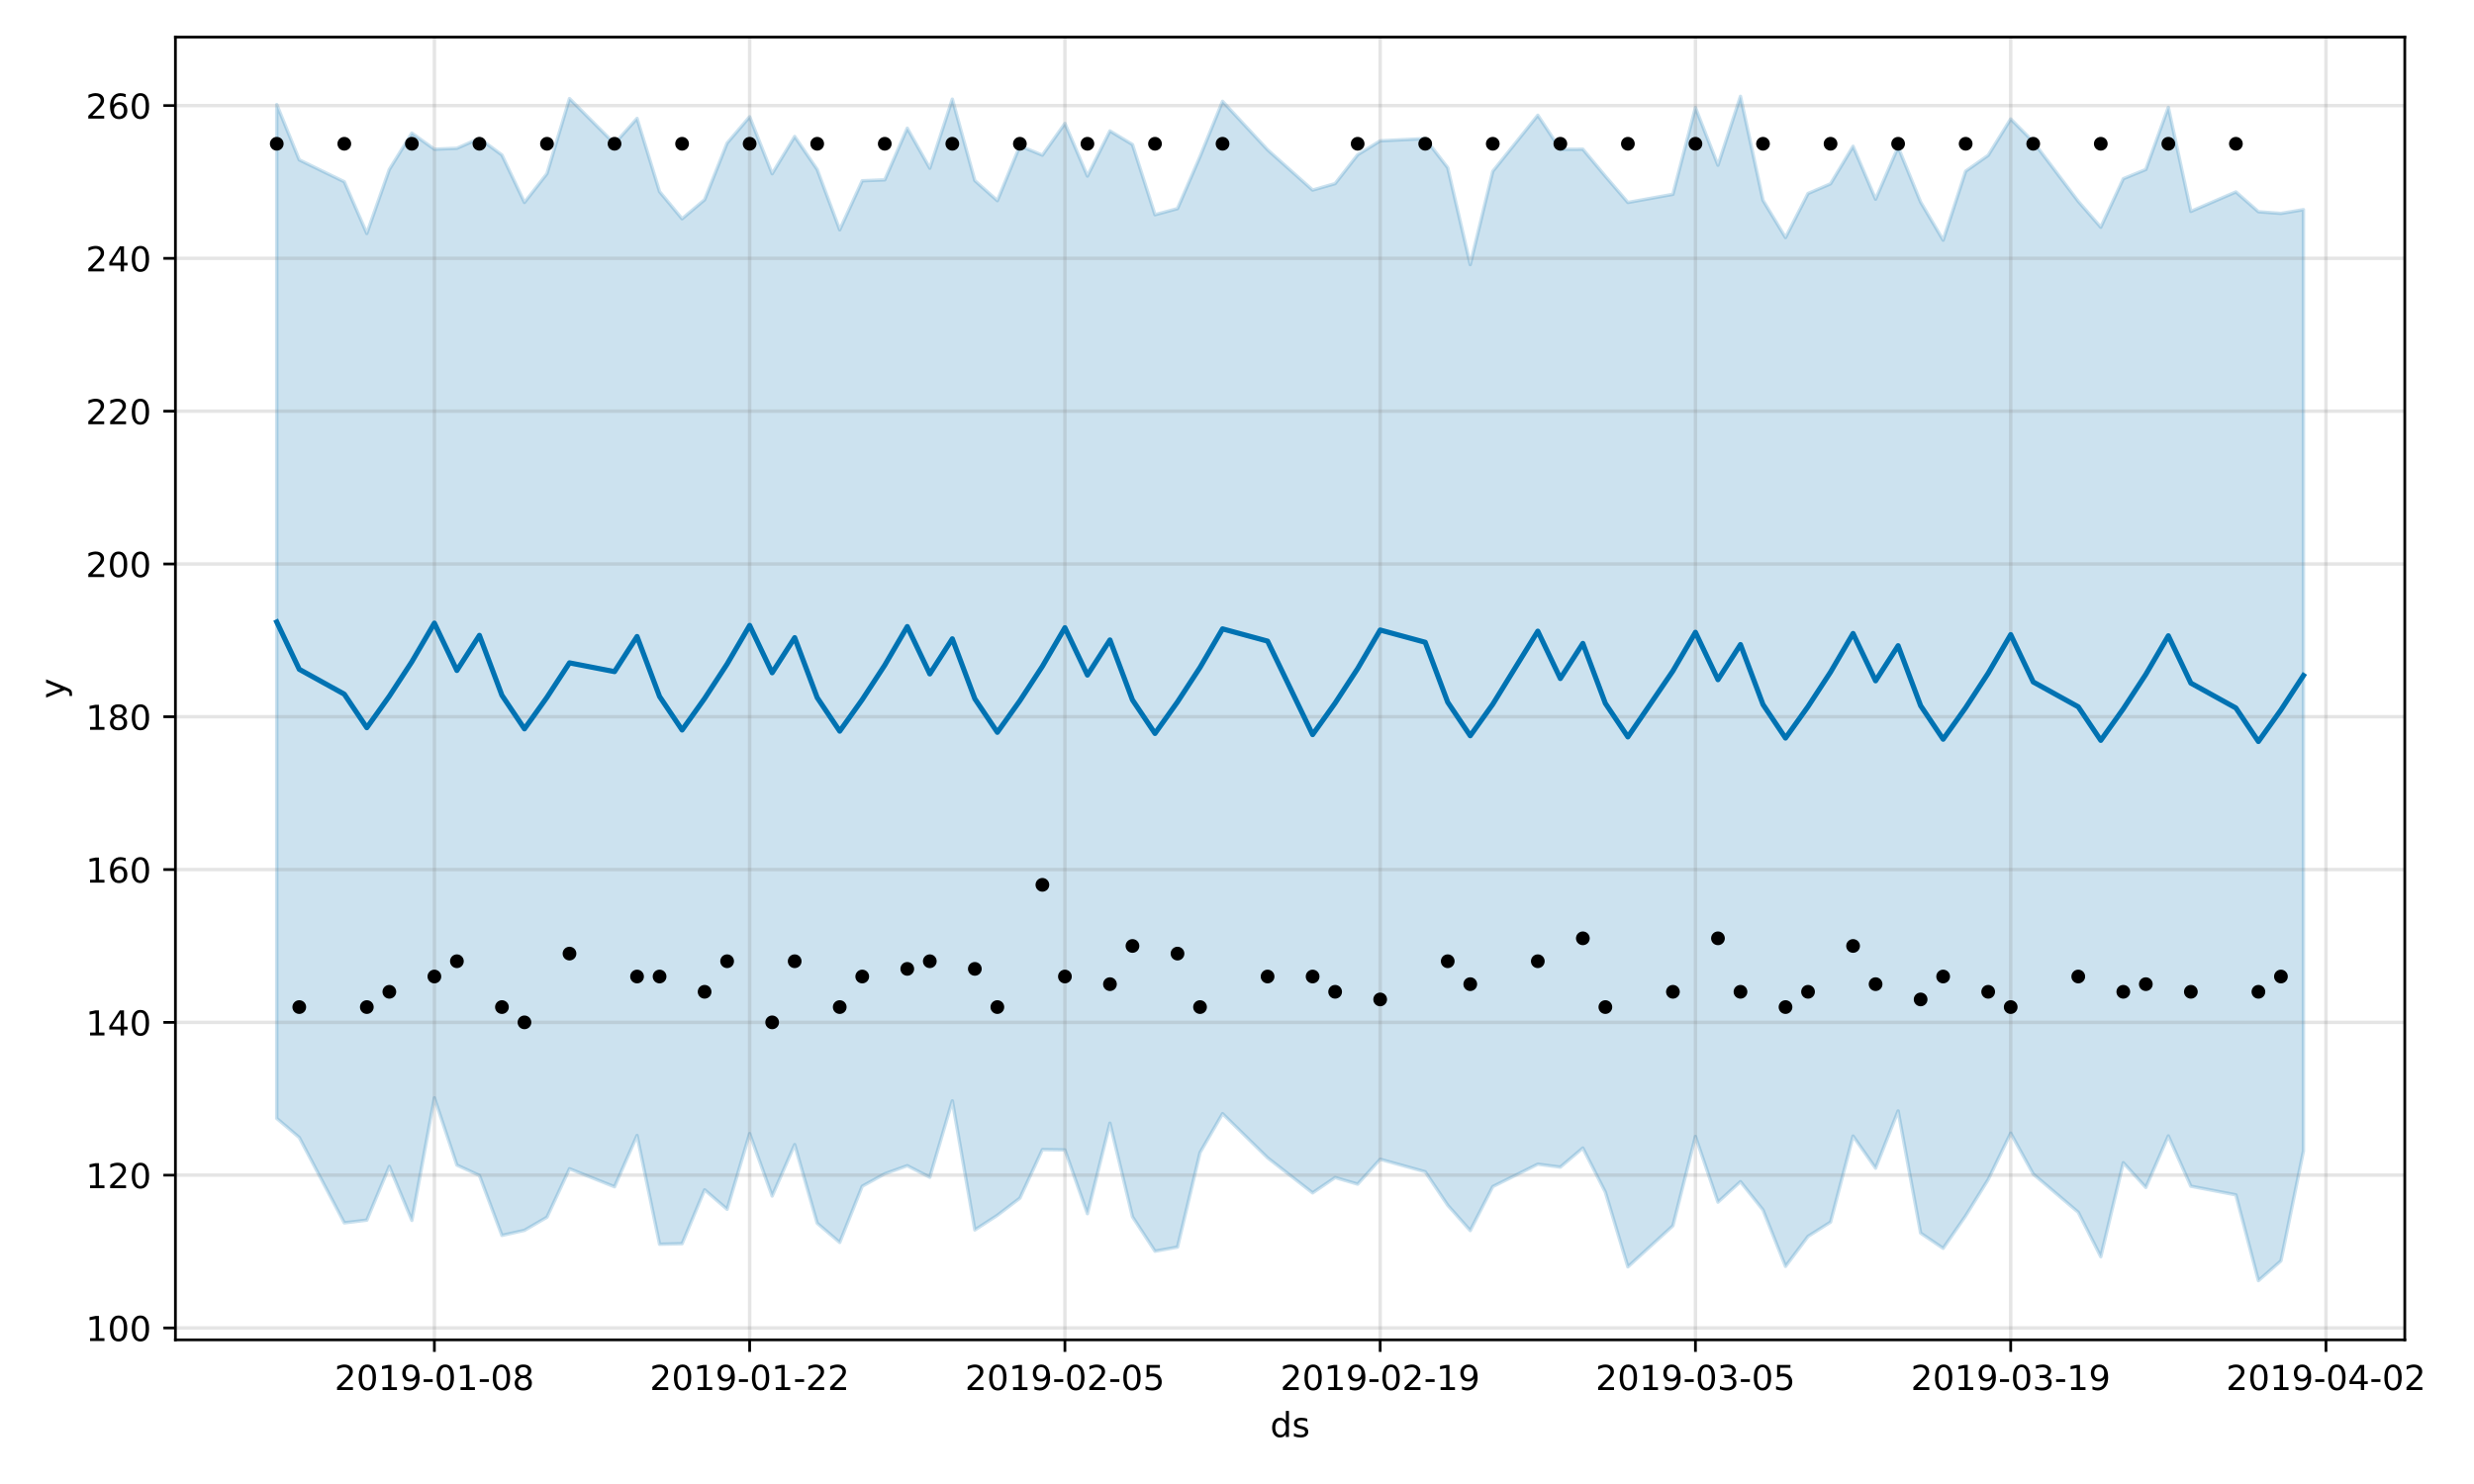 <?xml version="1.0" encoding="utf-8" standalone="no"?>
<!DOCTYPE svg PUBLIC "-//W3C//DTD SVG 1.1//EN"
  "http://www.w3.org/Graphics/SVG/1.1/DTD/svg11.dtd">
<!-- Created with matplotlib (https://matplotlib.org/) -->
<svg height="432pt" version="1.1" viewBox="0 0 720 432" width="720pt" xmlns="http://www.w3.org/2000/svg" xmlns:xlink="http://www.w3.org/1999/xlink">
 <defs>
  <style type="text/css">
*{stroke-linecap:butt;stroke-linejoin:round;}
  </style>
 </defs>
 <g id="figure_1">
  <g id="patch_1">
   <path d="M 0 432 
L 720 432 
L 720 0 
L 0 0 
z
" style="fill:#ffffff;"/>
  </g>
  <g id="axes_1">
   <g id="patch_2">
    <path d="M 51.05 390.04 
L 699.857 390.04 
L 699.857 10.8 
L 51.05 10.8 
z
" style="fill:#ffffff;"/>
   </g>
   <g id="PolyCollection_1">
    <defs>
     <path d="M 80.541 -401.559 
L 80.541 -106.433 
L 87.095 -100.872 
L 100.202 -76.02 
L 106.756 -76.806 
L 113.309 -92.462 
L 119.863 -76.73 
L 126.417 -112.411 
L 132.97 -92.833 
L 139.524 -89.823 
L 146.077 -72.362 
L 152.631 -73.841 
L 159.185 -77.665 
L 165.738 -91.763 
L 178.845 -86.523 
L 185.399 -101.449 
L 191.953 -69.797 
L 198.506 -69.95 
L 205.06 -85.639 
L 211.613 -79.973 
L 218.167 -102.011 
L 224.721 -83.83 
L 231.274 -98.801 
L 237.828 -75.915 
L 244.381 -70.318 
L 250.935 -86.68 
L 257.489 -90.3 
L 264.042 -92.66 
L 270.596 -89.297 
L 277.15 -111.537 
L 283.703 -73.956 
L 290.257 -78.213 
L 296.81 -83.215 
L 303.364 -97.341 
L 309.918 -97.247 
L 316.471 -78.688 
L 323.025 -105.036 
L 329.578 -77.799 
L 336.132 -67.771 
L 342.686 -68.963 
L 349.239 -96.471 
L 355.793 -107.803 
L 368.9 -94.963 
L 382.007 -84.752 
L 388.561 -89.213 
L 395.114 -87.294 
L 401.668 -94.529 
L 414.775 -90.892 
L 421.329 -81.145 
L 427.883 -73.768 
L 434.436 -86.577 
L 447.543 -93.096 
L 454.097 -92.249 
L 460.651 -97.798 
L 467.204 -84.952 
L 473.758 -63.217 
L 486.865 -75.176 
L 493.419 -101.174 
L 499.972 -82.05 
L 506.526 -88.013 
L 513.079 -79.774 
L 519.633 -63.352 
L 526.187 -72.091 
L 532.74 -76.24 
L 539.294 -101.286 
L 545.847 -91.942 
L 552.401 -108.597 
L 558.955 -73.045 
L 565.508 -68.603 
L 572.062 -78.071 
L 578.616 -88.635 
L 585.169 -102.134 
L 591.723 -90.232 
L 604.83 -79.1 
L 611.384 -66.163 
L 617.937 -93.528 
L 624.491 -86.333 
L 631.044 -101.325 
L 637.598 -86.685 
L 650.705 -84.165 
L 657.259 -59.198 
L 663.812 -64.947 
L 670.366 -96.951 
L 670.366 -370.971 
L 670.366 -370.971 
L 663.812 -369.877 
L 657.259 -370.362 
L 650.705 -376.133 
L 637.598 -370.464 
L 631.044 -400.746 
L 624.491 -382.661 
L 617.937 -379.971 
L 611.384 -365.858 
L 604.83 -373.387 
L 591.723 -390.761 
L 585.169 -397.365 
L 578.616 -386.785 
L 572.062 -382.171 
L 565.508 -362.082 
L 558.955 -373.188 
L 552.401 -389.176 
L 545.847 -374.018 
L 539.294 -389.416 
L 532.74 -378.507 
L 526.187 -375.675 
L 519.633 -362.848 
L 513.079 -373.693 
L 506.526 -403.962 
L 499.972 -383.909 
L 493.419 -400.677 
L 486.865 -375.439 
L 473.758 -373.063 
L 467.204 -380.714 
L 460.651 -388.566 
L 454.097 -388.537 
L 447.543 -398.451 
L 434.436 -382.121 
L 427.883 -354.975 
L 421.329 -383.163 
L 414.775 -391.654 
L 401.668 -391.002 
L 395.114 -386.95 
L 388.561 -378.56 
L 382.007 -376.683 
L 368.9 -388.395 
L 355.793 -402.503 
L 349.239 -386.415 
L 342.686 -371.278 
L 336.132 -369.501 
L 329.578 -389.929 
L 323.025 -393.885 
L 316.471 -380.746 
L 309.918 -396.065 
L 303.364 -386.836 
L 296.81 -389.528 
L 290.257 -373.591 
L 283.703 -379.43 
L 277.15 -403.139 
L 270.596 -383.035 
L 264.042 -394.676 
L 257.489 -379.654 
L 250.935 -379.385 
L 244.381 -365.1 
L 237.828 -382.658 
L 231.274 -392.27 
L 224.721 -381.427 
L 218.167 -398.004 
L 211.613 -390.349 
L 205.06 -373.86 
L 198.506 -368.315 
L 191.953 -376.221 
L 185.399 -397.533 
L 178.845 -390.185 
L 165.738 -403.301 
L 159.185 -381.458 
L 152.631 -373.072 
L 146.077 -386.882 
L 139.524 -391.713 
L 132.97 -388.836 
L 126.417 -388.566 
L 119.863 -393.249 
L 113.309 -382.685 
L 106.756 -364.039 
L 100.202 -379.097 
L 87.095 -385.465 
L 80.541 -401.559 
z
" id="mabbc7f726e" style="stroke:#0072b2;stroke-opacity:0.2;"/>
    </defs>
    <g clip-path="url(#p71f8b02787)">
     <use style="fill:#0072b2;fill-opacity:0.2;stroke:#0072b2;stroke-opacity:0.2;" x="0" xlink:href="#mabbc7f726e" y="432"/>
    </g>
   </g>
   <g id="matplotlib.axis_1">
    <g id="xtick_1">
     <g id="line2d_1">
      <path clip-path="url(#p71f8b02787)" d="M 126.417 390.04 
L 126.417 10.8 
" style="fill:none;stroke:#808080;stroke-linecap:square;stroke-opacity:0.2;"/>
     </g>
     <g id="line2d_2">
      <defs>
       <path d="M 0 0 
L 0 3.5 
" id="me2c2931fce" style="stroke:#000000;stroke-width:0.8;"/>
      </defs>
      <g>
       <use style="stroke:#000000;stroke-width:0.8;" x="126.417" xlink:href="#me2c2931fce" y="390.04"/>
      </g>
     </g>
     <g id="text_1">
      <!-- 2019-01-08 -->
      <defs>
       <path d="M 19.188 8.297 
L 53.609 8.297 
L 53.609 0 
L 7.328 0 
L 7.328 8.297 
Q 12.938 14.109 22.625 23.891 
Q 32.328 33.688 34.812 36.531 
Q 39.547 41.844 41.422 45.531 
Q 43.312 49.219 43.312 52.781 
Q 43.312 58.594 39.234 62.25 
Q 35.156 65.922 28.609 65.922 
Q 23.969 65.922 18.812 64.312 
Q 13.672 62.703 7.812 59.422 
L 7.812 69.391 
Q 13.766 71.781 18.938 73 
Q 24.125 74.219 28.422 74.219 
Q 39.75 74.219 46.484 68.547 
Q 53.219 62.891 53.219 53.422 
Q 53.219 48.922 51.531 44.891 
Q 49.859 40.875 45.406 35.406 
Q 44.188 33.984 37.641 27.219 
Q 31.109 20.453 19.188 8.297 
z
" id="DejaVuSans-50"/>
       <path d="M 31.781 66.406 
Q 24.172 66.406 20.328 58.906 
Q 16.5 51.422 16.5 36.375 
Q 16.5 21.391 20.328 13.891 
Q 24.172 6.391 31.781 6.391 
Q 39.453 6.391 43.281 13.891 
Q 47.125 21.391 47.125 36.375 
Q 47.125 51.422 43.281 58.906 
Q 39.453 66.406 31.781 66.406 
z
M 31.781 74.219 
Q 44.047 74.219 50.516 64.516 
Q 56.984 54.828 56.984 36.375 
Q 56.984 17.969 50.516 8.266 
Q 44.047 -1.422 31.781 -1.422 
Q 19.531 -1.422 13.062 8.266 
Q 6.594 17.969 6.594 36.375 
Q 6.594 54.828 13.062 64.516 
Q 19.531 74.219 31.781 74.219 
z
" id="DejaVuSans-48"/>
       <path d="M 12.406 8.297 
L 28.516 8.297 
L 28.516 63.922 
L 10.984 60.406 
L 10.984 69.391 
L 28.422 72.906 
L 38.281 72.906 
L 38.281 8.297 
L 54.391 8.297 
L 54.391 0 
L 12.406 0 
z
" id="DejaVuSans-49"/>
       <path d="M 10.984 1.516 
L 10.984 10.5 
Q 14.703 8.734 18.5 7.812 
Q 22.312 6.891 25.984 6.891 
Q 35.75 6.891 40.891 13.453 
Q 46.047 20.016 46.781 33.406 
Q 43.953 29.203 39.594 26.953 
Q 35.25 24.703 29.984 24.703 
Q 19.047 24.703 12.672 31.312 
Q 6.297 37.938 6.297 49.422 
Q 6.297 60.641 12.938 67.422 
Q 19.578 74.219 30.609 74.219 
Q 43.266 74.219 49.922 64.516 
Q 56.594 54.828 56.594 36.375 
Q 56.594 19.141 48.406 8.859 
Q 40.234 -1.422 26.422 -1.422 
Q 22.703 -1.422 18.891 -0.688 
Q 15.094 0.047 10.984 1.516 
z
M 30.609 32.422 
Q 37.25 32.422 41.125 36.953 
Q 45.016 41.5 45.016 49.422 
Q 45.016 57.281 41.125 61.844 
Q 37.25 66.406 30.609 66.406 
Q 23.969 66.406 20.094 61.844 
Q 16.219 57.281 16.219 49.422 
Q 16.219 41.5 20.094 36.953 
Q 23.969 32.422 30.609 32.422 
z
" id="DejaVuSans-57"/>
       <path d="M 4.891 31.391 
L 31.203 31.391 
L 31.203 23.391 
L 4.891 23.391 
z
" id="DejaVuSans-45"/>
       <path d="M 31.781 34.625 
Q 24.75 34.625 20.719 30.859 
Q 16.703 27.094 16.703 20.516 
Q 16.703 13.922 20.719 10.156 
Q 24.75 6.391 31.781 6.391 
Q 38.812 6.391 42.859 10.172 
Q 46.922 13.969 46.922 20.516 
Q 46.922 27.094 42.891 30.859 
Q 38.875 34.625 31.781 34.625 
z
M 21.922 38.812 
Q 15.578 40.375 12.031 44.719 
Q 8.5 49.078 8.5 55.328 
Q 8.5 64.062 14.719 69.141 
Q 20.953 74.219 31.781 74.219 
Q 42.672 74.219 48.875 69.141 
Q 55.078 64.062 55.078 55.328 
Q 55.078 49.078 51.531 44.719 
Q 48 40.375 41.703 38.812 
Q 48.828 37.156 52.797 32.312 
Q 56.781 27.484 56.781 20.516 
Q 56.781 9.906 50.312 4.234 
Q 43.844 -1.422 31.781 -1.422 
Q 19.734 -1.422 13.25 4.234 
Q 6.781 9.906 6.781 20.516 
Q 6.781 27.484 10.781 32.312 
Q 14.797 37.156 21.922 38.812 
z
M 18.312 54.391 
Q 18.312 48.734 21.844 45.562 
Q 25.391 42.391 31.781 42.391 
Q 38.141 42.391 41.719 45.562 
Q 45.312 48.734 45.312 54.391 
Q 45.312 60.062 41.719 63.234 
Q 38.141 66.406 31.781 66.406 
Q 25.391 66.406 21.844 63.234 
Q 18.312 60.062 18.312 54.391 
z
" id="DejaVuSans-56"/>
      </defs>
      <g transform="translate(97.359 404.638)scale(0.1 -0.1)">
       <use xlink:href="#DejaVuSans-50"/>
       <use x="63.623" xlink:href="#DejaVuSans-48"/>
       <use x="127.246" xlink:href="#DejaVuSans-49"/>
       <use x="190.869" xlink:href="#DejaVuSans-57"/>
       <use x="254.492" xlink:href="#DejaVuSans-45"/>
       <use x="290.576" xlink:href="#DejaVuSans-48"/>
       <use x="354.199" xlink:href="#DejaVuSans-49"/>
       <use x="417.822" xlink:href="#DejaVuSans-45"/>
       <use x="453.906" xlink:href="#DejaVuSans-48"/>
       <use x="517.529" xlink:href="#DejaVuSans-56"/>
      </g>
     </g>
    </g>
    <g id="xtick_2">
     <g id="line2d_3">
      <path clip-path="url(#p71f8b02787)" d="M 218.167 390.04 
L 218.167 10.8 
" style="fill:none;stroke:#808080;stroke-linecap:square;stroke-opacity:0.2;"/>
     </g>
     <g id="line2d_4">
      <g>
       <use style="stroke:#000000;stroke-width:0.8;" x="218.167" xlink:href="#me2c2931fce" y="390.04"/>
      </g>
     </g>
     <g id="text_2">
      <!-- 2019-01-22 -->
      <g transform="translate(189.109 404.638)scale(0.1 -0.1)">
       <use xlink:href="#DejaVuSans-50"/>
       <use x="63.623" xlink:href="#DejaVuSans-48"/>
       <use x="127.246" xlink:href="#DejaVuSans-49"/>
       <use x="190.869" xlink:href="#DejaVuSans-57"/>
       <use x="254.492" xlink:href="#DejaVuSans-45"/>
       <use x="290.576" xlink:href="#DejaVuSans-48"/>
       <use x="354.199" xlink:href="#DejaVuSans-49"/>
       <use x="417.822" xlink:href="#DejaVuSans-45"/>
       <use x="453.906" xlink:href="#DejaVuSans-50"/>
       <use x="517.529" xlink:href="#DejaVuSans-50"/>
      </g>
     </g>
    </g>
    <g id="xtick_3">
     <g id="line2d_5">
      <path clip-path="url(#p71f8b02787)" d="M 309.918 390.04 
L 309.918 10.8 
" style="fill:none;stroke:#808080;stroke-linecap:square;stroke-opacity:0.2;"/>
     </g>
     <g id="line2d_6">
      <g>
       <use style="stroke:#000000;stroke-width:0.8;" x="309.918" xlink:href="#me2c2931fce" y="390.04"/>
      </g>
     </g>
     <g id="text_3">
      <!-- 2019-02-05 -->
      <defs>
       <path d="M 10.797 72.906 
L 49.516 72.906 
L 49.516 64.594 
L 19.828 64.594 
L 19.828 46.734 
Q 21.969 47.469 24.109 47.828 
Q 26.266 48.188 28.422 48.188 
Q 40.625 48.188 47.75 41.5 
Q 54.891 34.812 54.891 23.391 
Q 54.891 11.625 47.562 5.094 
Q 40.234 -1.422 26.906 -1.422 
Q 22.312 -1.422 17.547 -0.641 
Q 12.797 0.141 7.719 1.703 
L 7.719 11.625 
Q 12.109 9.234 16.797 8.062 
Q 21.484 6.891 26.703 6.891 
Q 35.156 6.891 40.078 11.328 
Q 45.016 15.766 45.016 23.391 
Q 45.016 31 40.078 35.438 
Q 35.156 39.891 26.703 39.891 
Q 22.75 39.891 18.812 39.016 
Q 14.891 38.141 10.797 36.281 
z
" id="DejaVuSans-53"/>
      </defs>
      <g transform="translate(280.86 404.638)scale(0.1 -0.1)">
       <use xlink:href="#DejaVuSans-50"/>
       <use x="63.623" xlink:href="#DejaVuSans-48"/>
       <use x="127.246" xlink:href="#DejaVuSans-49"/>
       <use x="190.869" xlink:href="#DejaVuSans-57"/>
       <use x="254.492" xlink:href="#DejaVuSans-45"/>
       <use x="290.576" xlink:href="#DejaVuSans-48"/>
       <use x="354.199" xlink:href="#DejaVuSans-50"/>
       <use x="417.822" xlink:href="#DejaVuSans-45"/>
       <use x="453.906" xlink:href="#DejaVuSans-48"/>
       <use x="517.529" xlink:href="#DejaVuSans-53"/>
      </g>
     </g>
    </g>
    <g id="xtick_4">
     <g id="line2d_7">
      <path clip-path="url(#p71f8b02787)" d="M 401.668 390.04 
L 401.668 10.8 
" style="fill:none;stroke:#808080;stroke-linecap:square;stroke-opacity:0.2;"/>
     </g>
     <g id="line2d_8">
      <g>
       <use style="stroke:#000000;stroke-width:0.8;" x="401.668" xlink:href="#me2c2931fce" y="390.04"/>
      </g>
     </g>
     <g id="text_4">
      <!-- 2019-02-19 -->
      <g transform="translate(372.61 404.638)scale(0.1 -0.1)">
       <use xlink:href="#DejaVuSans-50"/>
       <use x="63.623" xlink:href="#DejaVuSans-48"/>
       <use x="127.246" xlink:href="#DejaVuSans-49"/>
       <use x="190.869" xlink:href="#DejaVuSans-57"/>
       <use x="254.492" xlink:href="#DejaVuSans-45"/>
       <use x="290.576" xlink:href="#DejaVuSans-48"/>
       <use x="354.199" xlink:href="#DejaVuSans-50"/>
       <use x="417.822" xlink:href="#DejaVuSans-45"/>
       <use x="453.906" xlink:href="#DejaVuSans-49"/>
       <use x="517.529" xlink:href="#DejaVuSans-57"/>
      </g>
     </g>
    </g>
    <g id="xtick_5">
     <g id="line2d_9">
      <path clip-path="url(#p71f8b02787)" d="M 493.419 390.04 
L 493.419 10.8 
" style="fill:none;stroke:#808080;stroke-linecap:square;stroke-opacity:0.2;"/>
     </g>
     <g id="line2d_10">
      <g>
       <use style="stroke:#000000;stroke-width:0.8;" x="493.419" xlink:href="#me2c2931fce" y="390.04"/>
      </g>
     </g>
     <g id="text_5">
      <!-- 2019-03-05 -->
      <defs>
       <path d="M 40.578 39.312 
Q 47.656 37.797 51.625 33 
Q 55.609 28.219 55.609 21.188 
Q 55.609 10.406 48.188 4.484 
Q 40.766 -1.422 27.094 -1.422 
Q 22.516 -1.422 17.656 -0.516 
Q 12.797 0.391 7.625 2.203 
L 7.625 11.719 
Q 11.719 9.328 16.594 8.109 
Q 21.484 6.891 26.812 6.891 
Q 36.078 6.891 40.938 10.547 
Q 45.797 14.203 45.797 21.188 
Q 45.797 27.641 41.281 31.266 
Q 36.766 34.906 28.719 34.906 
L 20.219 34.906 
L 20.219 43.016 
L 29.109 43.016 
Q 36.375 43.016 40.234 45.922 
Q 44.094 48.828 44.094 54.297 
Q 44.094 59.906 40.109 62.906 
Q 36.141 65.922 28.719 65.922 
Q 24.656 65.922 20.016 65.031 
Q 15.375 64.156 9.812 62.312 
L 9.812 71.094 
Q 15.438 72.656 20.344 73.438 
Q 25.25 74.219 29.594 74.219 
Q 40.828 74.219 47.359 69.109 
Q 53.906 64.016 53.906 55.328 
Q 53.906 49.266 50.438 45.094 
Q 46.969 40.922 40.578 39.312 
z
" id="DejaVuSans-51"/>
      </defs>
      <g transform="translate(464.361 404.638)scale(0.1 -0.1)">
       <use xlink:href="#DejaVuSans-50"/>
       <use x="63.623" xlink:href="#DejaVuSans-48"/>
       <use x="127.246" xlink:href="#DejaVuSans-49"/>
       <use x="190.869" xlink:href="#DejaVuSans-57"/>
       <use x="254.492" xlink:href="#DejaVuSans-45"/>
       <use x="290.576" xlink:href="#DejaVuSans-48"/>
       <use x="354.199" xlink:href="#DejaVuSans-51"/>
       <use x="417.822" xlink:href="#DejaVuSans-45"/>
       <use x="453.906" xlink:href="#DejaVuSans-48"/>
       <use x="517.529" xlink:href="#DejaVuSans-53"/>
      </g>
     </g>
    </g>
    <g id="xtick_6">
     <g id="line2d_11">
      <path clip-path="url(#p71f8b02787)" d="M 585.169 390.04 
L 585.169 10.8 
" style="fill:none;stroke:#808080;stroke-linecap:square;stroke-opacity:0.2;"/>
     </g>
     <g id="line2d_12">
      <g>
       <use style="stroke:#000000;stroke-width:0.8;" x="585.169" xlink:href="#me2c2931fce" y="390.04"/>
      </g>
     </g>
     <g id="text_6">
      <!-- 2019-03-19 -->
      <g transform="translate(556.111 404.638)scale(0.1 -0.1)">
       <use xlink:href="#DejaVuSans-50"/>
       <use x="63.623" xlink:href="#DejaVuSans-48"/>
       <use x="127.246" xlink:href="#DejaVuSans-49"/>
       <use x="190.869" xlink:href="#DejaVuSans-57"/>
       <use x="254.492" xlink:href="#DejaVuSans-45"/>
       <use x="290.576" xlink:href="#DejaVuSans-48"/>
       <use x="354.199" xlink:href="#DejaVuSans-51"/>
       <use x="417.822" xlink:href="#DejaVuSans-45"/>
       <use x="453.906" xlink:href="#DejaVuSans-49"/>
       <use x="517.529" xlink:href="#DejaVuSans-57"/>
      </g>
     </g>
    </g>
    <g id="xtick_7">
     <g id="line2d_13">
      <path clip-path="url(#p71f8b02787)" d="M 676.92 390.04 
L 676.92 10.8 
" style="fill:none;stroke:#808080;stroke-linecap:square;stroke-opacity:0.2;"/>
     </g>
     <g id="line2d_14">
      <g>
       <use style="stroke:#000000;stroke-width:0.8;" x="676.92" xlink:href="#me2c2931fce" y="390.04"/>
      </g>
     </g>
     <g id="text_7">
      <!-- 2019-04-02 -->
      <defs>
       <path d="M 37.797 64.312 
L 12.891 25.391 
L 37.797 25.391 
z
M 35.203 72.906 
L 47.609 72.906 
L 47.609 25.391 
L 58.016 25.391 
L 58.016 17.188 
L 47.609 17.188 
L 47.609 0 
L 37.797 0 
L 37.797 17.188 
L 4.891 17.188 
L 4.891 26.703 
z
" id="DejaVuSans-52"/>
      </defs>
      <g transform="translate(647.862 404.638)scale(0.1 -0.1)">
       <use xlink:href="#DejaVuSans-50"/>
       <use x="63.623" xlink:href="#DejaVuSans-48"/>
       <use x="127.246" xlink:href="#DejaVuSans-49"/>
       <use x="190.869" xlink:href="#DejaVuSans-57"/>
       <use x="254.492" xlink:href="#DejaVuSans-45"/>
       <use x="290.576" xlink:href="#DejaVuSans-48"/>
       <use x="354.199" xlink:href="#DejaVuSans-52"/>
       <use x="417.822" xlink:href="#DejaVuSans-45"/>
       <use x="453.906" xlink:href="#DejaVuSans-48"/>
       <use x="517.529" xlink:href="#DejaVuSans-50"/>
      </g>
     </g>
    </g>
    <g id="text_8">
     <!-- ds -->
     <defs>
      <path d="M 45.406 46.391 
L 45.406 75.984 
L 54.391 75.984 
L 54.391 0 
L 45.406 0 
L 45.406 8.203 
Q 42.578 3.328 38.25 0.953 
Q 33.938 -1.422 27.875 -1.422 
Q 17.969 -1.422 11.734 6.484 
Q 5.516 14.406 5.516 27.297 
Q 5.516 40.188 11.734 48.094 
Q 17.969 56 27.875 56 
Q 33.938 56 38.25 53.625 
Q 42.578 51.266 45.406 46.391 
z
M 14.797 27.297 
Q 14.797 17.391 18.875 11.75 
Q 22.953 6.109 30.078 6.109 
Q 37.203 6.109 41.297 11.75 
Q 45.406 17.391 45.406 27.297 
Q 45.406 37.203 41.297 42.844 
Q 37.203 48.484 30.078 48.484 
Q 22.953 48.484 18.875 42.844 
Q 14.797 37.203 14.797 27.297 
z
" id="DejaVuSans-100"/>
      <path d="M 44.281 53.078 
L 44.281 44.578 
Q 40.484 46.531 36.375 47.5 
Q 32.281 48.484 27.875 48.484 
Q 21.188 48.484 17.844 46.438 
Q 14.5 44.391 14.5 40.281 
Q 14.5 37.156 16.891 35.375 
Q 19.281 33.594 26.516 31.984 
L 29.594 31.297 
Q 39.156 29.25 43.188 25.516 
Q 47.219 21.781 47.219 15.094 
Q 47.219 7.469 41.188 3.016 
Q 35.156 -1.422 24.609 -1.422 
Q 20.219 -1.422 15.453 -0.562 
Q 10.688 0.297 5.422 2 
L 5.422 11.281 
Q 10.406 8.688 15.234 7.391 
Q 20.062 6.109 24.812 6.109 
Q 31.156 6.109 34.562 8.281 
Q 37.984 10.453 37.984 14.406 
Q 37.984 18.062 35.516 20.016 
Q 33.062 21.969 24.703 23.781 
L 21.578 24.516 
Q 13.234 26.266 9.516 29.906 
Q 5.812 33.547 5.812 39.891 
Q 5.812 47.609 11.281 51.797 
Q 16.75 56 26.812 56 
Q 31.781 56 36.172 55.266 
Q 40.578 54.547 44.281 53.078 
z
" id="DejaVuSans-115"/>
     </defs>
     <g transform="translate(369.675 418.317)scale(0.1 -0.1)">
      <use xlink:href="#DejaVuSans-100"/>
      <use x="63.477" xlink:href="#DejaVuSans-115"/>
     </g>
    </g>
   </g>
   <g id="matplotlib.axis_2">
    <g id="ytick_1">
     <g id="line2d_15">
      <path clip-path="url(#p71f8b02787)" d="M 51.05 386.574 
L 699.857 386.574 
" style="fill:none;stroke:#808080;stroke-linecap:square;stroke-opacity:0.2;"/>
     </g>
     <g id="line2d_16">
      <defs>
       <path d="M 0 0 
L -3.5 0 
" id="m554336c27a" style="stroke:#000000;stroke-width:0.8;"/>
      </defs>
      <g>
       <use style="stroke:#000000;stroke-width:0.8;" x="51.05" xlink:href="#m554336c27a" y="386.574"/>
      </g>
     </g>
     <g id="text_9">
      <!-- 100 -->
      <g transform="translate(24.962 390.373)scale(0.1 -0.1)">
       <use xlink:href="#DejaVuSans-49"/>
       <use x="63.623" xlink:href="#DejaVuSans-48"/>
       <use x="127.246" xlink:href="#DejaVuSans-48"/>
      </g>
     </g>
    </g>
    <g id="ytick_2">
     <g id="line2d_17">
      <path clip-path="url(#p71f8b02787)" d="M 51.05 342.093 
L 699.857 342.093 
" style="fill:none;stroke:#808080;stroke-linecap:square;stroke-opacity:0.2;"/>
     </g>
     <g id="line2d_18">
      <g>
       <use style="stroke:#000000;stroke-width:0.8;" x="51.05" xlink:href="#m554336c27a" y="342.093"/>
      </g>
     </g>
     <g id="text_10">
      <!-- 120 -->
      <g transform="translate(24.962 345.893)scale(0.1 -0.1)">
       <use xlink:href="#DejaVuSans-49"/>
       <use x="63.623" xlink:href="#DejaVuSans-50"/>
       <use x="127.246" xlink:href="#DejaVuSans-48"/>
      </g>
     </g>
    </g>
    <g id="ytick_3">
     <g id="line2d_19">
      <path clip-path="url(#p71f8b02787)" d="M 51.05 297.613 
L 699.857 297.613 
" style="fill:none;stroke:#808080;stroke-linecap:square;stroke-opacity:0.2;"/>
     </g>
     <g id="line2d_20">
      <g>
       <use style="stroke:#000000;stroke-width:0.8;" x="51.05" xlink:href="#m554336c27a" y="297.613"/>
      </g>
     </g>
     <g id="text_11">
      <!-- 140 -->
      <g transform="translate(24.962 301.412)scale(0.1 -0.1)">
       <use xlink:href="#DejaVuSans-49"/>
       <use x="63.623" xlink:href="#DejaVuSans-52"/>
       <use x="127.246" xlink:href="#DejaVuSans-48"/>
      </g>
     </g>
    </g>
    <g id="ytick_4">
     <g id="line2d_21">
      <path clip-path="url(#p71f8b02787)" d="M 51.05 253.133 
L 699.857 253.133 
" style="fill:none;stroke:#808080;stroke-linecap:square;stroke-opacity:0.2;"/>
     </g>
     <g id="line2d_22">
      <g>
       <use style="stroke:#000000;stroke-width:0.8;" x="51.05" xlink:href="#m554336c27a" y="253.133"/>
      </g>
     </g>
     <g id="text_12">
      <!-- 160 -->
      <defs>
       <path d="M 33.016 40.375 
Q 26.375 40.375 22.484 35.828 
Q 18.609 31.297 18.609 23.391 
Q 18.609 15.531 22.484 10.953 
Q 26.375 6.391 33.016 6.391 
Q 39.656 6.391 43.531 10.953 
Q 47.406 15.531 47.406 23.391 
Q 47.406 31.297 43.531 35.828 
Q 39.656 40.375 33.016 40.375 
z
M 52.594 71.297 
L 52.594 62.312 
Q 48.875 64.062 45.094 64.984 
Q 41.312 65.922 37.594 65.922 
Q 27.828 65.922 22.672 59.328 
Q 17.531 52.734 16.797 39.406 
Q 19.672 43.656 24.016 45.922 
Q 28.375 48.188 33.594 48.188 
Q 44.578 48.188 50.953 41.516 
Q 57.328 34.859 57.328 23.391 
Q 57.328 12.156 50.688 5.359 
Q 44.047 -1.422 33.016 -1.422 
Q 20.359 -1.422 13.672 8.266 
Q 6.984 17.969 6.984 36.375 
Q 6.984 53.656 15.188 63.938 
Q 23.391 74.219 37.203 74.219 
Q 40.922 74.219 44.703 73.484 
Q 48.484 72.75 52.594 71.297 
z
" id="DejaVuSans-54"/>
      </defs>
      <g transform="translate(24.962 256.932)scale(0.1 -0.1)">
       <use xlink:href="#DejaVuSans-49"/>
       <use x="63.623" xlink:href="#DejaVuSans-54"/>
       <use x="127.246" xlink:href="#DejaVuSans-48"/>
      </g>
     </g>
    </g>
    <g id="ytick_5">
     <g id="line2d_23">
      <path clip-path="url(#p71f8b02787)" d="M 51.05 208.653 
L 699.857 208.653 
" style="fill:none;stroke:#808080;stroke-linecap:square;stroke-opacity:0.2;"/>
     </g>
     <g id="line2d_24">
      <g>
       <use style="stroke:#000000;stroke-width:0.8;" x="51.05" xlink:href="#m554336c27a" y="208.653"/>
      </g>
     </g>
     <g id="text_13">
      <!-- 180 -->
      <g transform="translate(24.962 212.452)scale(0.1 -0.1)">
       <use xlink:href="#DejaVuSans-49"/>
       <use x="63.623" xlink:href="#DejaVuSans-56"/>
       <use x="127.246" xlink:href="#DejaVuSans-48"/>
      </g>
     </g>
    </g>
    <g id="ytick_6">
     <g id="line2d_25">
      <path clip-path="url(#p71f8b02787)" d="M 51.05 164.172 
L 699.857 164.172 
" style="fill:none;stroke:#808080;stroke-linecap:square;stroke-opacity:0.2;"/>
     </g>
     <g id="line2d_26">
      <g>
       <use style="stroke:#000000;stroke-width:0.8;" x="51.05" xlink:href="#m554336c27a" y="164.172"/>
      </g>
     </g>
     <g id="text_14">
      <!-- 200 -->
      <g transform="translate(24.962 167.972)scale(0.1 -0.1)">
       <use xlink:href="#DejaVuSans-50"/>
       <use x="63.623" xlink:href="#DejaVuSans-48"/>
       <use x="127.246" xlink:href="#DejaVuSans-48"/>
      </g>
     </g>
    </g>
    <g id="ytick_7">
     <g id="line2d_27">
      <path clip-path="url(#p71f8b02787)" d="M 51.05 119.692 
L 699.857 119.692 
" style="fill:none;stroke:#808080;stroke-linecap:square;stroke-opacity:0.2;"/>
     </g>
     <g id="line2d_28">
      <g>
       <use style="stroke:#000000;stroke-width:0.8;" x="51.05" xlink:href="#m554336c27a" y="119.692"/>
      </g>
     </g>
     <g id="text_15">
      <!-- 220 -->
      <g transform="translate(24.962 123.491)scale(0.1 -0.1)">
       <use xlink:href="#DejaVuSans-50"/>
       <use x="63.623" xlink:href="#DejaVuSans-50"/>
       <use x="127.246" xlink:href="#DejaVuSans-48"/>
      </g>
     </g>
    </g>
    <g id="ytick_8">
     <g id="line2d_29">
      <path clip-path="url(#p71f8b02787)" d="M 51.05 75.212 
L 699.857 75.212 
" style="fill:none;stroke:#808080;stroke-linecap:square;stroke-opacity:0.2;"/>
     </g>
     <g id="line2d_30">
      <g>
       <use style="stroke:#000000;stroke-width:0.8;" x="51.05" xlink:href="#m554336c27a" y="75.212"/>
      </g>
     </g>
     <g id="text_16">
      <!-- 240 -->
      <g transform="translate(24.962 79.011)scale(0.1 -0.1)">
       <use xlink:href="#DejaVuSans-50"/>
       <use x="63.623" xlink:href="#DejaVuSans-52"/>
       <use x="127.246" xlink:href="#DejaVuSans-48"/>
      </g>
     </g>
    </g>
    <g id="ytick_9">
     <g id="line2d_31">
      <path clip-path="url(#p71f8b02787)" d="M 51.05 30.732 
L 699.857 30.732 
" style="fill:none;stroke:#808080;stroke-linecap:square;stroke-opacity:0.2;"/>
     </g>
     <g id="line2d_32">
      <g>
       <use style="stroke:#000000;stroke-width:0.8;" x="51.05" xlink:href="#m554336c27a" y="30.732"/>
      </g>
     </g>
     <g id="text_17">
      <!-- 260 -->
      <g transform="translate(24.962 34.531)scale(0.1 -0.1)">
       <use xlink:href="#DejaVuSans-50"/>
       <use x="63.623" xlink:href="#DejaVuSans-54"/>
       <use x="127.246" xlink:href="#DejaVuSans-48"/>
      </g>
     </g>
    </g>
    <g id="text_18">
     <!-- y -->
     <defs>
      <path d="M 32.172 -5.078 
Q 28.375 -14.844 24.75 -17.812 
Q 21.141 -20.797 15.094 -20.797 
L 7.906 -20.797 
L 7.906 -13.281 
L 13.188 -13.281 
Q 16.891 -13.281 18.938 -11.516 
Q 21 -9.766 23.484 -3.219 
L 25.094 0.875 
L 2.984 54.688 
L 12.5 54.688 
L 29.594 11.922 
L 46.688 54.688 
L 56.203 54.688 
z
" id="DejaVuSans-121"/>
     </defs>
     <g transform="translate(18.883 203.379)rotate(-90)scale(0.1 -0.1)">
      <use xlink:href="#DejaVuSans-121"/>
     </g>
    </g>
   </g>
   <g id="line2d_33">
    <defs>
     <path d="M 0 1.5 
C 0.398 1.5 0.779 1.342 1.061 1.061 
C 1.342 0.779 1.5 0.398 1.5 0 
C 1.5 -0.398 1.342 -0.779 1.061 -1.061 
C 0.779 -1.342 0.398 -1.5 0 -1.5 
C -0.398 -1.5 -0.779 -1.342 -1.061 -1.061 
C -1.342 -0.779 -1.5 -0.398 -1.5 0 
C -1.5 0.398 -1.342 0.779 -1.061 1.061 
C -0.779 1.342 -0.398 1.5 0 1.5 
z
" id="m8d09d9302e" style="stroke:#000000;"/>
    </defs>
    <g clip-path="url(#p71f8b02787)">
     <use style="stroke:#000000;" x="80.541" xlink:href="#m8d09d9302e" y="41.852"/>
     <use style="stroke:#000000;" x="87.095" xlink:href="#m8d09d9302e" y="293.165"/>
     <use style="stroke:#000000;" x="100.202" xlink:href="#m8d09d9302e" y="41.852"/>
     <use style="stroke:#000000;" x="106.756" xlink:href="#m8d09d9302e" y="293.165"/>
     <use style="stroke:#000000;" x="113.309" xlink:href="#m8d09d9302e" y="288.717"/>
     <use style="stroke:#000000;" x="119.863" xlink:href="#m8d09d9302e" y="41.852"/>
     <use style="stroke:#000000;" x="126.417" xlink:href="#m8d09d9302e" y="284.269"/>
     <use style="stroke:#000000;" x="132.97" xlink:href="#m8d09d9302e" y="279.821"/>
     <use style="stroke:#000000;" x="139.524" xlink:href="#m8d09d9302e" y="41.852"/>
     <use style="stroke:#000000;" x="146.077" xlink:href="#m8d09d9302e" y="293.165"/>
     <use style="stroke:#000000;" x="152.631" xlink:href="#m8d09d9302e" y="297.613"/>
     <use style="stroke:#000000;" x="159.185" xlink:href="#m8d09d9302e" y="41.852"/>
     <use style="stroke:#000000;" x="165.738" xlink:href="#m8d09d9302e" y="277.597"/>
     <use style="stroke:#000000;" x="178.845" xlink:href="#m8d09d9302e" y="41.852"/>
     <use style="stroke:#000000;" x="185.399" xlink:href="#m8d09d9302e" y="284.269"/>
     <use style="stroke:#000000;" x="191.953" xlink:href="#m8d09d9302e" y="284.269"/>
     <use style="stroke:#000000;" x="198.506" xlink:href="#m8d09d9302e" y="41.852"/>
     <use style="stroke:#000000;" x="205.06" xlink:href="#m8d09d9302e" y="288.717"/>
     <use style="stroke:#000000;" x="211.613" xlink:href="#m8d09d9302e" y="279.821"/>
     <use style="stroke:#000000;" x="218.167" xlink:href="#m8d09d9302e" y="41.852"/>
     <use style="stroke:#000000;" x="224.721" xlink:href="#m8d09d9302e" y="297.613"/>
     <use style="stroke:#000000;" x="231.274" xlink:href="#m8d09d9302e" y="279.821"/>
     <use style="stroke:#000000;" x="237.828" xlink:href="#m8d09d9302e" y="41.852"/>
     <use style="stroke:#000000;" x="244.381" xlink:href="#m8d09d9302e" y="293.165"/>
     <use style="stroke:#000000;" x="250.935" xlink:href="#m8d09d9302e" y="284.269"/>
     <use style="stroke:#000000;" x="257.489" xlink:href="#m8d09d9302e" y="41.852"/>
     <use style="stroke:#000000;" x="264.042" xlink:href="#m8d09d9302e" y="282.045"/>
     <use style="stroke:#000000;" x="270.596" xlink:href="#m8d09d9302e" y="279.821"/>
     <use style="stroke:#000000;" x="277.15" xlink:href="#m8d09d9302e" y="41.852"/>
     <use style="stroke:#000000;" x="283.703" xlink:href="#m8d09d9302e" y="282.045"/>
     <use style="stroke:#000000;" x="290.257" xlink:href="#m8d09d9302e" y="293.165"/>
     <use style="stroke:#000000;" x="296.81" xlink:href="#m8d09d9302e" y="41.852"/>
     <use style="stroke:#000000;" x="303.364" xlink:href="#m8d09d9302e" y="257.581"/>
     <use style="stroke:#000000;" x="309.918" xlink:href="#m8d09d9302e" y="284.269"/>
     <use style="stroke:#000000;" x="316.471" xlink:href="#m8d09d9302e" y="41.852"/>
     <use style="stroke:#000000;" x="323.025" xlink:href="#m8d09d9302e" y="286.493"/>
     <use style="stroke:#000000;" x="329.578" xlink:href="#m8d09d9302e" y="275.373"/>
     <use style="stroke:#000000;" x="336.132" xlink:href="#m8d09d9302e" y="41.852"/>
     <use style="stroke:#000000;" x="342.686" xlink:href="#m8d09d9302e" y="277.597"/>
     <use style="stroke:#000000;" x="349.239" xlink:href="#m8d09d9302e" y="293.165"/>
     <use style="stroke:#000000;" x="355.793" xlink:href="#m8d09d9302e" y="41.852"/>
     <use style="stroke:#000000;" x="368.9" xlink:href="#m8d09d9302e" y="284.269"/>
     <use style="stroke:#000000;" x="382.007" xlink:href="#m8d09d9302e" y="284.269"/>
     <use style="stroke:#000000;" x="388.561" xlink:href="#m8d09d9302e" y="288.717"/>
     <use style="stroke:#000000;" x="395.114" xlink:href="#m8d09d9302e" y="41.852"/>
     <use style="stroke:#000000;" x="401.668" xlink:href="#m8d09d9302e" y="290.941"/>
     <use style="stroke:#000000;" x="414.775" xlink:href="#m8d09d9302e" y="41.852"/>
     <use style="stroke:#000000;" x="421.329" xlink:href="#m8d09d9302e" y="279.821"/>
     <use style="stroke:#000000;" x="427.883" xlink:href="#m8d09d9302e" y="286.493"/>
     <use style="stroke:#000000;" x="434.436" xlink:href="#m8d09d9302e" y="41.852"/>
     <use style="stroke:#000000;" x="447.543" xlink:href="#m8d09d9302e" y="279.821"/>
     <use style="stroke:#000000;" x="454.097" xlink:href="#m8d09d9302e" y="41.852"/>
     <use style="stroke:#000000;" x="460.651" xlink:href="#m8d09d9302e" y="273.149"/>
     <use style="stroke:#000000;" x="467.204" xlink:href="#m8d09d9302e" y="293.165"/>
     <use style="stroke:#000000;" x="473.758" xlink:href="#m8d09d9302e" y="41.852"/>
     <use style="stroke:#000000;" x="486.865" xlink:href="#m8d09d9302e" y="288.717"/>
     <use style="stroke:#000000;" x="493.419" xlink:href="#m8d09d9302e" y="41.852"/>
     <use style="stroke:#000000;" x="499.972" xlink:href="#m8d09d9302e" y="273.149"/>
     <use style="stroke:#000000;" x="506.526" xlink:href="#m8d09d9302e" y="288.717"/>
     <use style="stroke:#000000;" x="513.079" xlink:href="#m8d09d9302e" y="41.852"/>
     <use style="stroke:#000000;" x="519.633" xlink:href="#m8d09d9302e" y="293.165"/>
     <use style="stroke:#000000;" x="526.187" xlink:href="#m8d09d9302e" y="288.717"/>
     <use style="stroke:#000000;" x="532.74" xlink:href="#m8d09d9302e" y="41.852"/>
     <use style="stroke:#000000;" x="539.294" xlink:href="#m8d09d9302e" y="275.373"/>
     <use style="stroke:#000000;" x="545.847" xlink:href="#m8d09d9302e" y="286.493"/>
     <use style="stroke:#000000;" x="552.401" xlink:href="#m8d09d9302e" y="41.852"/>
     <use style="stroke:#000000;" x="558.955" xlink:href="#m8d09d9302e" y="290.941"/>
     <use style="stroke:#000000;" x="565.508" xlink:href="#m8d09d9302e" y="284.269"/>
     <use style="stroke:#000000;" x="572.062" xlink:href="#m8d09d9302e" y="41.852"/>
     <use style="stroke:#000000;" x="578.616" xlink:href="#m8d09d9302e" y="288.717"/>
     <use style="stroke:#000000;" x="585.169" xlink:href="#m8d09d9302e" y="293.165"/>
     <use style="stroke:#000000;" x="591.723" xlink:href="#m8d09d9302e" y="41.852"/>
     <use style="stroke:#000000;" x="604.83" xlink:href="#m8d09d9302e" y="284.269"/>
     <use style="stroke:#000000;" x="611.384" xlink:href="#m8d09d9302e" y="41.852"/>
     <use style="stroke:#000000;" x="617.937" xlink:href="#m8d09d9302e" y="288.717"/>
     <use style="stroke:#000000;" x="624.491" xlink:href="#m8d09d9302e" y="286.493"/>
     <use style="stroke:#000000;" x="631.044" xlink:href="#m8d09d9302e" y="41.852"/>
     <use style="stroke:#000000;" x="637.598" xlink:href="#m8d09d9302e" y="288.717"/>
     <use style="stroke:#000000;" x="650.705" xlink:href="#m8d09d9302e" y="41.852"/>
     <use style="stroke:#000000;" x="657.259" xlink:href="#m8d09d9302e" y="288.717"/>
     <use style="stroke:#000000;" x="663.812" xlink:href="#m8d09d9302e" y="284.269"/>
    </g>
   </g>
   <g id="line2d_34">
    <path clip-path="url(#p71f8b02787)" d="M 80.541 181.06 
L 87.095 194.838 
L 100.202 202.077 
L 106.756 211.837 
L 113.309 202.654 
L 119.863 192.627 
L 126.417 181.395 
L 132.97 195.173 
L 139.524 184.957 
L 146.077 202.412 
L 152.631 212.172 
L 159.185 202.989 
L 165.738 192.962 
L 178.845 195.508 
L 185.399 185.292 
L 191.953 202.747 
L 198.506 212.506 
L 205.06 203.323 
L 211.613 193.297 
L 218.167 182.065 
L 224.721 195.842 
L 231.274 185.627 
L 237.828 203.081 
L 244.381 212.841 
L 250.935 203.658 
L 257.489 193.632 
L 264.042 182.4 
L 270.596 196.177 
L 277.15 185.961 
L 283.703 203.416 
L 290.257 213.176 
L 296.81 203.993 
L 303.364 193.966 
L 309.918 182.734 
L 316.471 196.512 
L 323.025 186.296 
L 329.578 203.751 
L 336.132 213.511 
L 342.686 204.328 
L 349.239 194.301 
L 355.793 183.069 
L 368.9 186.631 
L 382.007 213.846 
L 388.561 204.662 
L 395.114 194.636 
L 401.668 183.404 
L 414.775 186.966 
L 421.329 204.42 
L 427.883 214.18 
L 434.436 204.997 
L 447.543 183.739 
L 454.097 197.516 
L 460.651 187.301 
L 467.204 204.755 
L 473.758 214.515 
L 486.865 195.305 
L 493.419 184.073 
L 499.972 197.851 
L 506.526 187.635 
L 513.079 205.09 
L 519.633 214.85 
L 526.187 205.667 
L 532.74 195.64 
L 539.294 184.408 
L 545.847 198.186 
L 552.401 187.97 
L 558.955 205.425 
L 565.508 215.185 
L 572.062 206.002 
L 578.616 195.975 
L 585.169 184.743 
L 591.723 198.521 
L 604.83 205.76 
L 611.384 215.52 
L 617.937 206.336 
L 624.491 196.31 
L 631.044 185.078 
L 637.598 198.855 
L 650.705 206.094 
L 657.259 215.854 
L 663.812 206.671 
L 670.366 196.645 
" style="fill:none;stroke:#0072b2;stroke-linecap:square;stroke-width:1.5;"/>
   </g>
   <g id="patch_3">
    <path d="M 51.05 390.04 
L 51.05 10.8 
" style="fill:none;stroke:#000000;stroke-linecap:square;stroke-linejoin:miter;stroke-width:0.8;"/>
   </g>
   <g id="patch_4">
    <path d="M 699.857 390.04 
L 699.857 10.8 
" style="fill:none;stroke:#000000;stroke-linecap:square;stroke-linejoin:miter;stroke-width:0.8;"/>
   </g>
   <g id="patch_5">
    <path d="M 51.05 390.04 
L 699.857 390.04 
" style="fill:none;stroke:#000000;stroke-linecap:square;stroke-linejoin:miter;stroke-width:0.8;"/>
   </g>
   <g id="patch_6">
    <path d="M 51.05 10.8 
L 699.857 10.8 
" style="fill:none;stroke:#000000;stroke-linecap:square;stroke-linejoin:miter;stroke-width:0.8;"/>
   </g>
  </g>
 </g>
 <defs>
  <clipPath id="p71f8b02787">
   <rect height="379.24" width="648.807" x="51.05" y="10.8"/>
  </clipPath>
 </defs>
</svg>
